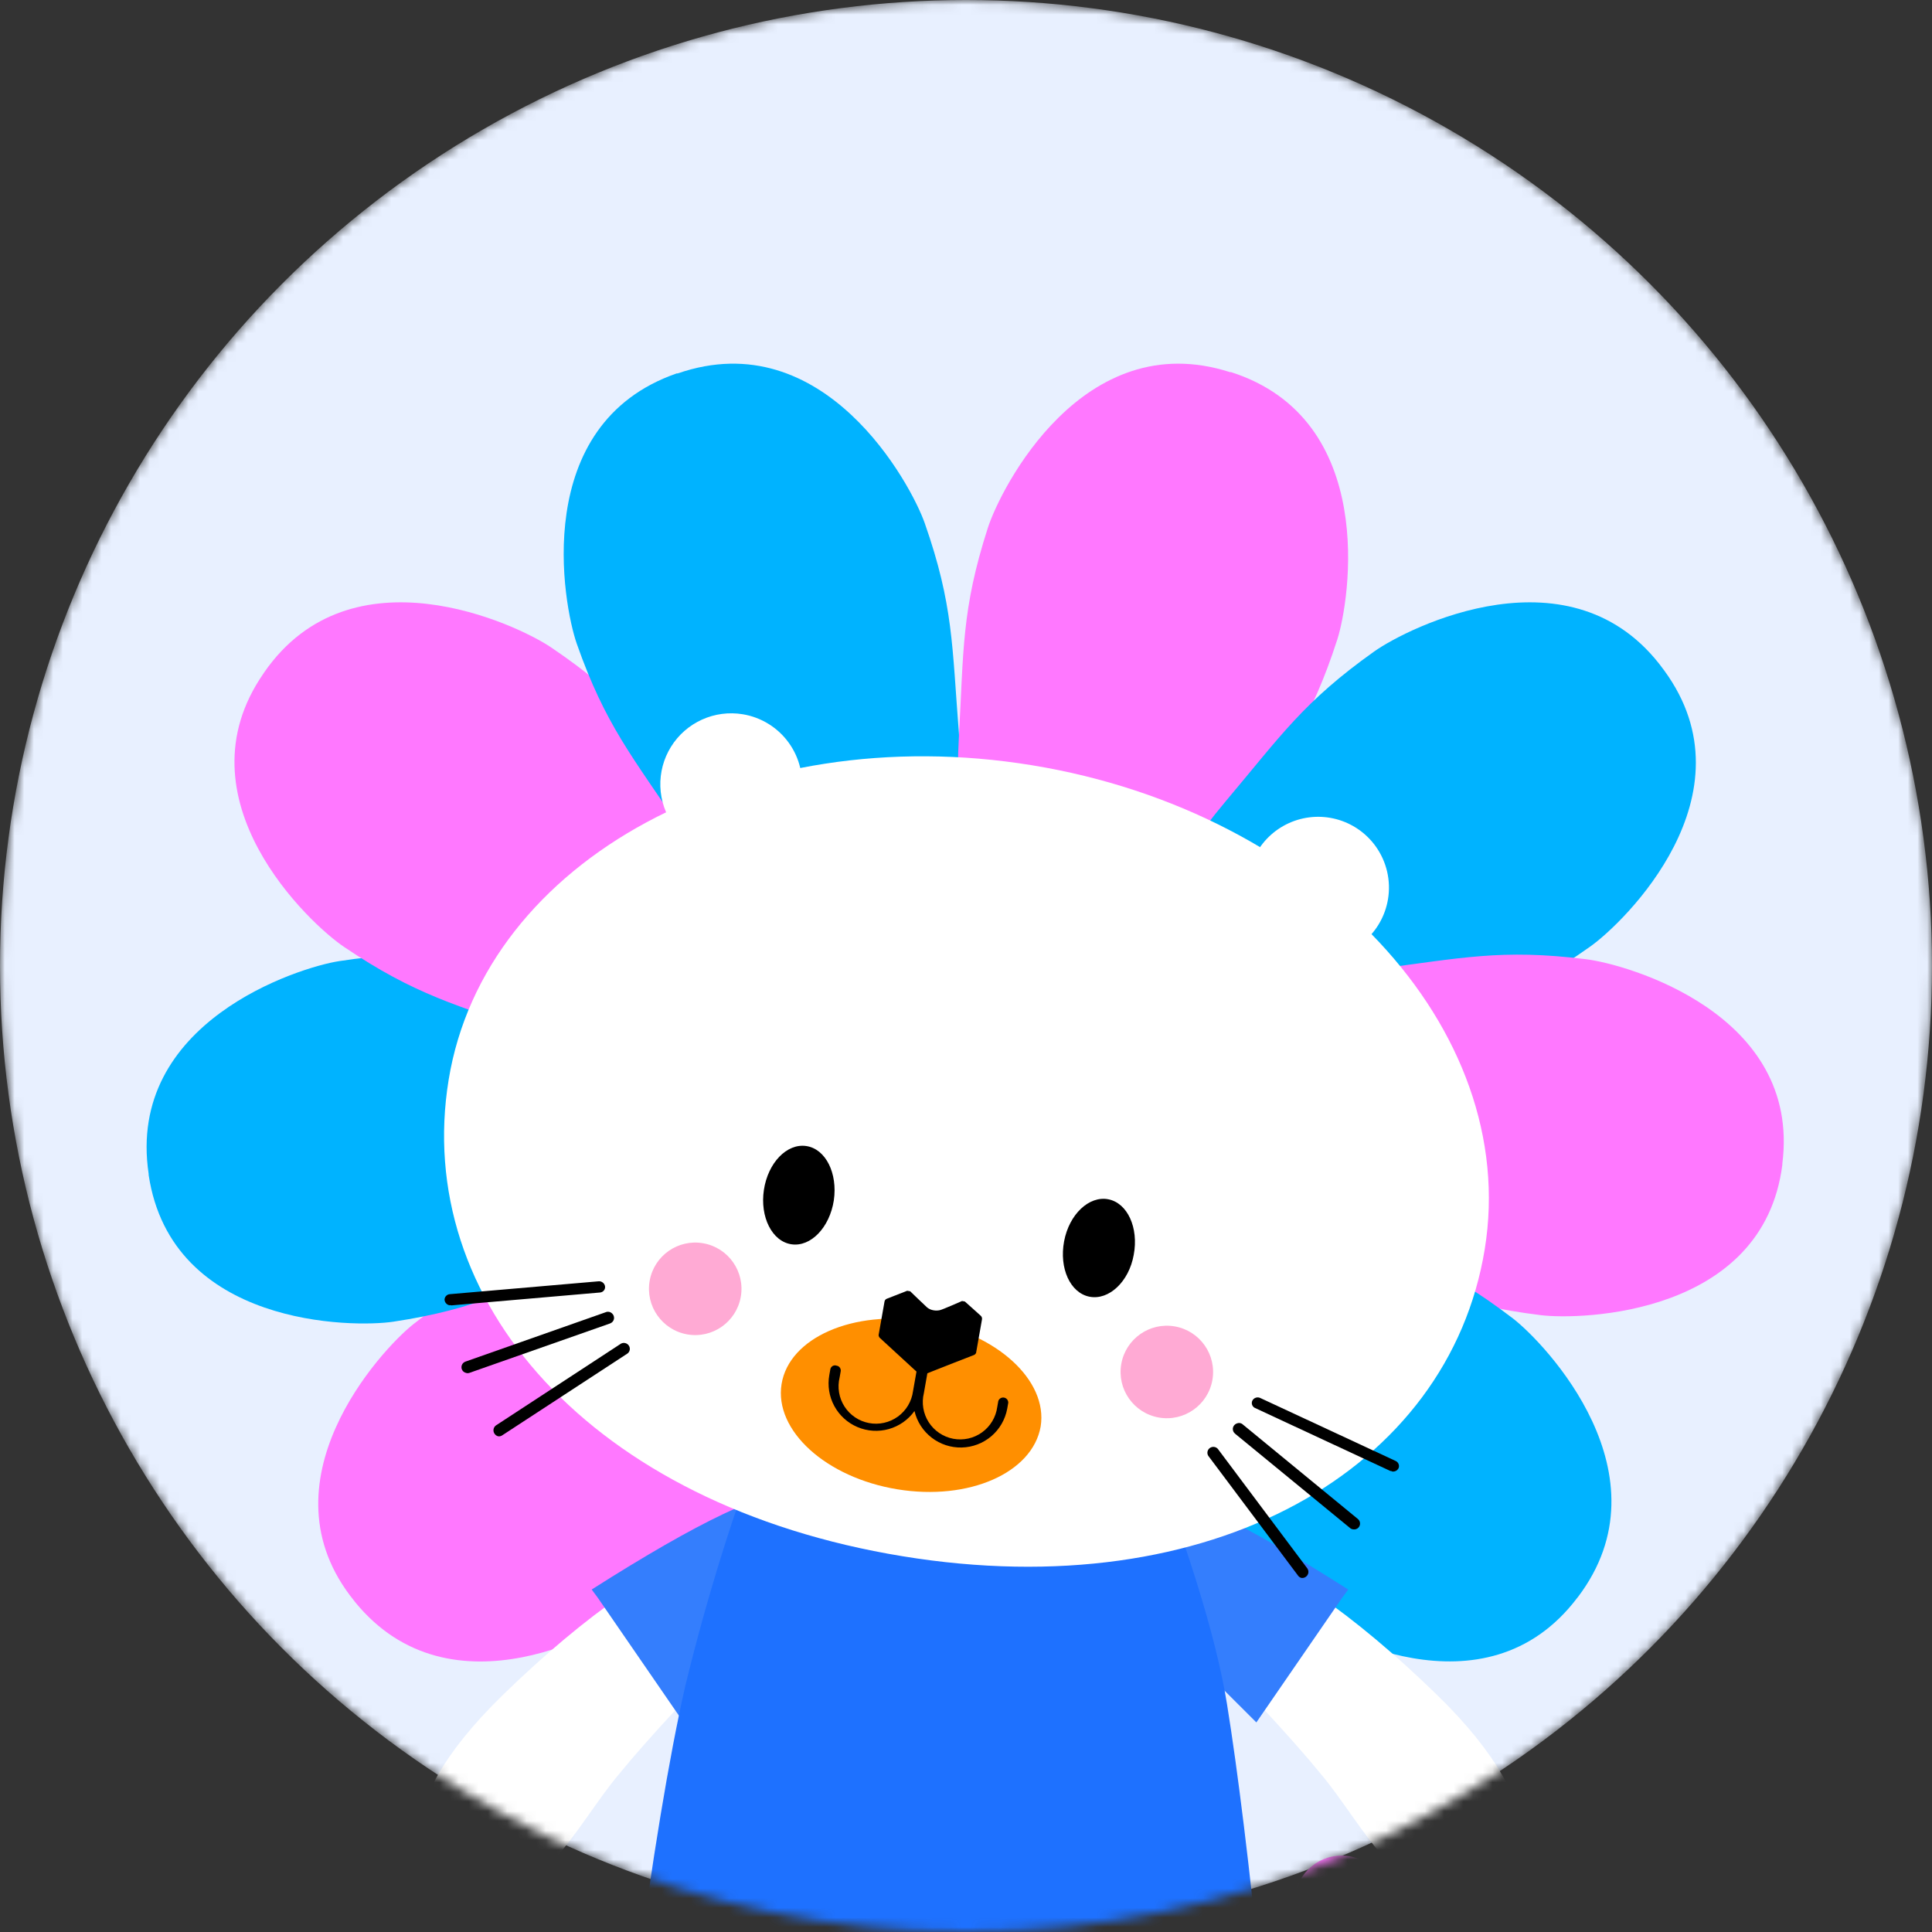<svg class="lazada-logo-container-img" viewBox="0 0 200 200" fill="none" xmlns="http://www.w3.org/2000/svg"><rect x="0" y="0" width="200" height="200" fill="#333333" stroke="none"/><mask id="mask0_2182_6299" maskUnits="userSpaceOnUse" x="0" y="0" width="200" height="200"><circle cx="100" cy="100" r="100" fill="#D9D9D9"></circle></mask><g mask="url(#mask0_2182_6299)"><circle cx="100" cy="100" r="100" fill="#E8F0FF"></circle><path d="M86.541 139.151C86.541 139.151 86.188 142.892 80.8 149.962C75.412 157.033 73.341 160.645 66.388 166.151C63.071 168.774 46.694 178.068 36.73 165.809L36.671 165.727C26.729 153.48 39.459 139.715 42.776 137.092C49.729 131.586 53.741 130.339 61.918 126.704C70.094 123.068 73.859 123.551 73.859 123.551" fill="#FF78FF"></path><path d="M71.718 123.278C71.718 123.278 69.518 126.372 61.318 129.878C53.118 133.384 49.494 135.49 40.73 136.819C36.553 137.454 17.753 137.348 15.389 121.631V121.525C13.036 105.784 30.953 100.125 35.141 99.49C43.906 98.16 47.989 99.078 56.859 100.019C65.73 100.96 68.73 103.231 68.73 103.231" fill="#00B3FF"></path><path d="M67.847 109.264C67.847 109.264 64.094 110.017 55.624 107.005C47.153 103.993 43.024 103.029 35.624 98.029C32.094 95.676 18.247 82.735 27.282 69.711L27.341 69.617C36.377 56.546 53.518 64.629 57.047 67.017C64.447 72.017 66.847 75.476 72.765 82.182C78.682 88.888 79.341 92.617 79.341 92.617" fill="#FF78FF"></path><path d="M78.965 94.88C78.965 94.88 75.435 93.28 70.459 85.798C65.482 78.315 62.671 75.08 59.706 66.633C58.294 62.597 54.859 43.927 70.047 38.657H70.153C85.329 33.409 94.318 50.127 95.73 54.162C98.694 62.621 98.553 66.856 99.259 75.821C99.965 84.786 98.283 88.209 98.283 88.209" fill="#00B3FF"></path><path d="M119.976 94.887C119.976 94.887 123.4 93.193 128.212 85.593C133.024 77.993 135.694 74.699 138.435 66.205C139.741 62.135 142.682 43.405 127.435 38.523H127.329C112.106 33.64 103.565 50.582 102.259 54.652C99.518 63.17 99.765 67.393 99.259 76.37C98.753 85.346 100.541 88.723 100.541 88.723" fill="#FF78FF"></path><path d="M132.471 110.06C132.471 110.06 136.259 110.718 144.706 107.483C153.153 104.248 157.294 103.189 164.6 98.001C168.129 95.518 181.706 82.283 172.282 69.412L172.212 69.318C162.8 56.377 145.741 64.965 142.247 67.448C134.929 72.648 132.6 76.165 126.812 83.036C121.024 89.906 120.471 93.624 120.471 93.624" fill="#00B3FF"></path><path d="M128.106 123.591C128.106 123.591 130.388 126.579 138.694 129.826C147 133.073 150.706 135.061 159.494 136.144C163.706 136.661 182.53 136.144 184.506 120.579V120.473C186.483 104.92 168.377 99.802 164.165 99.296C155.365 98.202 151.224 99.202 142.424 100.32C133.624 101.438 130.659 103.849 130.659 103.849" fill="#FF78FF"></path><path d="M113.283 139.669C113.283 139.669 113.73 143.446 119.165 150.469C124.6 157.493 126.835 161.058 133.871 166.493C137.235 169.058 153.718 178.046 163.283 165.399L163.353 165.316C172.929 152.669 159.953 139.058 156.612 136.481C149.553 131.093 145.553 129.916 137.365 126.458C129.177 122.999 125.435 123.564 125.435 123.564" fill="#00B3FF"></path><path fill-rule="evenodd" clip-rule="evenodd" d="M125.283 159.237C132.303 161.655 140.124 167.057 148.747 175.441C161.692 188.031 157.128 194.508 156.099 195.471C155.071 196.434 150.935 200.613 143.61 192.655C141.171 190.051 138.965 186.287 136.784 183.707C135.341 181.922 133.277 179.59 130.596 176.69L125.283 159.237Z" fill="white"></path><path fill-rule="evenodd" clip-rule="evenodd" d="M139.572 164.547C128.448 157.469 121.397 154.122 118.419 154.506C120.646 160.13 122.379 165.938 123.6 171.863L130.058 178.304L138.958 165.373" fill="#347EFD"></path><path fill-rule="evenodd" clip-rule="evenodd" d="M123.647 171.867C123.647 171.867 115.577 162.95 115.577 161.756C115.576 160.562 113.512 155.121 118.466 154.51C123.421 153.899 129.826 164.355 129.826 164.355" fill="#347EFD"></path><ellipse cx="1.176" cy="1.176" rx="1.176" ry="1.176" transform="matrix(-0.995 -0.098 -0.098 0.995 119.733 156.896)" fill="#595959"></ellipse><path fill-rule="evenodd" clip-rule="evenodd" d="M75.542 159.237C68.522 161.655 60.7 167.057 52.077 175.441C39.133 188.031 43.696 194.508 44.725 195.471C45.754 196.434 49.889 200.613 57.215 192.655C59.653 190.051 61.859 186.287 64.04 183.707C65.484 181.922 67.547 179.59 70.228 176.69L75.542 159.237Z" fill="white"></path><path fill-rule="evenodd" clip-rule="evenodd" d="M61.252 164.547C72.376 157.469 79.427 154.122 82.405 154.506C80.178 160.13 78.445 165.938 77.224 171.863L70.766 178.304L61.866 165.373" fill="#347EFD"></path><path fill-rule="evenodd" clip-rule="evenodd" d="M77.177 171.867C77.177 171.867 85.247 162.95 85.247 161.756C85.248 160.562 87.312 155.121 82.358 154.51C77.403 153.899 70.998 164.355 70.998 164.355" fill="#347EFD"></path><ellipse cx="82.378" cy="157.951" rx="1.176" ry="1.176" transform="rotate(-5.631 82.378 157.951)" fill="#595959"></ellipse><path fill-rule="evenodd" clip-rule="evenodd" d="M65.765 205.738C67.534 192.367 69.251 182.001 70.915 174.639C73.187 165.266 76.073 156.053 79.555 147.059H117.887C122.851 159.659 125.895 169.441 127.018 176.405C128.142 183.368 129.342 193.146 130.616 205.738H65.765Z" fill="#1E71FF"></path><path fill-rule="evenodd" clip-rule="evenodd" d="M138.269 194.713C138.811 194.494 139.428 194.756 139.648 195.298C141.963 201.021 142.824 205.604 142.608 209.128C142.392 212.665 141.077 215.213 138.985 216.648C136.906 218.075 134.265 218.262 131.68 217.515C129.093 216.768 126.485 215.071 124.325 212.592C122.504 210.503 120.468 209.855 118.395 209.995C116.258 210.139 114.013 211.13 111.914 212.474C109.828 213.81 107.974 215.439 106.633 216.746C105.965 217.396 105.43 217.962 105.064 218.363C104.88 218.564 104.739 218.723 104.645 218.83C104.598 218.884 104.563 218.925 104.54 218.952L104.515 218.982L104.509 218.989L104.508 218.99C104.508 218.99 104.508 218.989 104.508 218.99C104.133 219.437 103.465 219.496 103.017 219.121C102.569 218.745 102.51 218.077 102.886 217.629L103.697 218.309C102.886 217.629 102.885 217.629 102.886 217.629L102.89 217.624L102.898 217.614L102.93 217.576C102.958 217.544 102.998 217.497 103.05 217.438C103.154 217.319 103.306 217.148 103.501 216.934C103.89 216.508 104.454 215.913 105.155 215.229C106.554 213.866 108.523 212.132 110.771 210.691C113.006 209.259 115.606 208.06 118.253 207.882C120.965 207.699 123.652 208.597 125.922 211.201C127.852 213.416 130.123 214.861 132.268 215.48C134.416 216.101 136.361 215.88 137.787 214.902C139.198 213.934 140.306 212.08 140.495 208.998C140.684 205.903 139.933 201.648 137.685 196.092C137.465 195.55 137.727 194.933 138.269 194.713Z" fill="white"></path><path d="M138.87 201.834C141.56 201.834 143.741 199.654 143.741 196.964C143.741 194.274 141.56 192.093 138.87 192.093C136.18 192.093 134 194.274 134 196.964C134 199.654 136.18 201.834 138.87 201.834Z" fill="#FF78FF"></path><path d="M82.942 82.365C82.708 83.798 82.054 85.13 81.063 86.192C80.072 87.253 78.788 87.997 77.374 88.329C75.96 88.661 74.479 88.566 73.119 88.056C71.759 87.546 70.581 86.645 69.734 85.465C68.887 84.285 68.408 82.881 68.359 81.429C68.311 79.978 68.693 78.544 69.459 77.31C70.225 76.076 71.34 75.097 72.663 74.497C73.985 73.897 75.456 73.703 76.889 73.939C78.809 74.255 80.524 75.32 81.659 76.899C82.794 78.479 83.255 80.445 82.942 82.365Z" fill="white"></path><path d="M143.685 93.087C143.407 94.759 142.558 96.283 141.283 97.399C140.007 98.516 138.385 99.155 136.691 99.21C134.997 99.264 133.337 98.73 131.992 97.698C130.648 96.666 129.703 95.201 129.318 93.55C128.932 91.9 129.131 90.167 129.88 88.646C130.629 87.126 131.881 85.912 133.424 85.211C134.967 84.51 136.705 84.366 138.343 84.802C139.981 85.239 141.416 86.23 142.406 87.606C142.97 88.39 143.373 89.278 143.593 90.219C143.812 91.159 143.844 92.134 143.685 93.087Z" fill="white"></path><path d="M153.699 129.318C149.972 152.147 125.418 166.334 93.452 161.104C61.148 155.826 42.718 134.609 46.444 111.78C50.171 88.951 77.218 74.379 106.828 79.218C136.437 84.056 157.425 106.489 153.699 129.318Z" fill="white"></path><path d="M86.317 124.266C85.882 127.068 83.935 129.102 81.932 128.808C79.929 128.515 78.655 125.985 79.078 123.18C79.501 120.376 81.448 118.342 83.463 118.637C85.477 118.933 86.728 121.459 86.317 124.266Z" fill="black"></path><path d="M117.364 129.894C116.872 132.687 114.786 134.624 112.788 134.236C110.789 133.848 109.628 131.29 110.157 128.492C110.686 125.694 112.747 123.764 114.733 124.15C116.72 124.536 117.891 127.108 117.364 129.894Z" fill="black"></path><path d="M107.729 147.673C106.883 152.469 100.301 155.382 92.904 154.174C85.508 152.965 80.132 148.087 80.908 143.278C81.684 138.469 88.336 135.568 95.733 136.777C103.129 137.986 108.501 142.887 107.729 147.673Z" fill="#FF8F00"></path><path d="M86.618 141.377C86.686 141.386 86.751 141.41 86.808 141.447C86.866 141.484 86.914 141.533 86.951 141.591C86.989 141.647 87.014 141.709 87.027 141.775C87.04 141.841 87.04 141.909 87.027 141.975L86.918 142.589C86.793 143.1 86.773 143.63 86.86 144.149C86.947 144.668 87.138 145.163 87.423 145.605C87.707 146.047 88.079 146.427 88.515 146.721C88.951 147.015 89.442 147.216 89.959 147.314C90.476 147.412 91.007 147.403 91.52 147.288C92.033 147.174 92.518 146.956 92.944 146.648C93.37 146.34 93.729 145.949 93.999 145.498C94.269 145.046 94.444 144.545 94.514 144.024L94.874 141.985L91.111 138.526C91.062 138.486 91.023 138.437 90.996 138.38C90.969 138.324 90.954 138.262 90.954 138.199L91.567 134.724C91.579 134.66 91.608 134.601 91.65 134.552C91.692 134.503 91.746 134.465 91.807 134.443L93.912 133.62L94.224 133.675C94.224 133.675 95.735 135.136 95.973 135.345C96.161 135.498 96.386 135.599 96.626 135.639C96.839 135.679 97.059 135.677 97.272 135.634C97.568 135.579 99.579 134.679 99.59 134.681L99.88 134.732C100.068 134.884 101.199 135.92 101.541 136.219C101.587 136.265 101.621 136.321 101.642 136.383C101.662 136.445 101.667 136.51 101.657 136.574L101.044 140.05C101.02 140.107 100.983 140.159 100.937 140.2C100.89 140.241 100.835 140.272 100.775 140.289C100.624 140.334 97.285 141.657 96.001 142.16L95.64 144.21C95.514 144.721 95.494 145.251 95.58 145.77C95.666 146.289 95.856 146.784 96.14 147.227C96.424 147.669 96.795 148.049 97.231 148.343C97.666 148.638 98.157 148.84 98.674 148.939C99.19 149.037 99.721 149.029 100.235 148.916C100.748 148.802 101.233 148.585 101.659 148.278C102.086 147.971 102.446 147.58 102.716 147.129C102.987 146.679 103.163 146.178 103.234 145.657L103.344 145.031C103.384 144.911 103.466 144.809 103.575 144.744C103.684 144.68 103.813 144.656 103.938 144.678C104.063 144.7 104.175 144.766 104.256 144.864C104.336 144.963 104.378 145.086 104.375 145.213L104.265 145.839C104.059 146.945 103.479 147.947 102.623 148.677C101.766 149.406 100.685 149.819 99.56 149.846C98.435 149.873 97.335 149.513 96.444 148.825C95.553 148.138 94.926 147.165 94.667 146.07C94.018 146.975 93.081 147.633 92.009 147.935C90.937 148.237 89.794 148.165 88.768 147.731C87.742 147.297 86.894 146.527 86.364 145.547C85.834 144.568 85.653 143.437 85.851 142.341L85.96 141.727C85.977 141.655 86.009 141.588 86.054 141.53C86.1 141.473 86.157 141.425 86.222 141.391C86.283 141.361 86.35 141.345 86.419 141.342C86.487 141.34 86.555 141.352 86.618 141.377Z" fill="black"></path><path d="M71.138 138.134C73.742 138.593 76.226 136.854 76.685 134.249C77.144 131.645 75.405 129.162 72.801 128.703C70.197 128.243 67.713 129.982 67.254 132.587C66.795 135.191 68.534 137.674 71.138 138.134Z" fill="#FFAAD4"></path><path d="M48.261 142.127C48.158 142.108 48.061 142.062 47.981 141.993C47.9 141.925 47.84 141.836 47.805 141.736C47.778 141.66 47.766 141.58 47.771 141.499C47.775 141.419 47.796 141.34 47.831 141.267C47.866 141.194 47.915 141.129 47.975 141.076C48.035 141.022 48.105 140.981 48.181 140.954L62.715 135.836C62.819 135.792 62.933 135.78 63.044 135.799C63.155 135.819 63.258 135.87 63.341 135.946C63.429 136.019 63.496 136.114 63.533 136.222C63.571 136.329 63.579 136.446 63.555 136.557C63.529 136.666 63.474 136.766 63.397 136.846C63.32 136.927 63.223 136.986 63.116 137.017L48.559 142.132C48.462 142.161 48.358 142.16 48.261 142.127Z" fill="black"></path><path d="M46.557 135.125C46.41 135.105 46.274 135.032 46.176 134.921C46.077 134.809 46.022 134.666 46.019 134.517C46.03 134.373 46.093 134.237 46.196 134.137C46.3 134.036 46.437 133.977 46.582 133.971L61.989 132.638C62.143 132.63 62.295 132.681 62.414 132.779C62.534 132.877 62.613 133.017 62.635 133.17C62.644 133.244 62.638 133.32 62.617 133.392C62.596 133.464 62.562 133.531 62.514 133.59C62.468 133.648 62.409 133.697 62.343 133.732C62.278 133.768 62.205 133.79 62.13 133.798L46.735 135.133L46.561 135.102L46.557 135.125Z" fill="black"></path><path fill-rule="evenodd" clip-rule="evenodd" d="M51.596 148.689C51.513 148.673 51.435 148.641 51.365 148.594C51.295 148.546 51.236 148.485 51.191 148.414C51.099 148.28 51.064 148.115 51.092 147.955C51.12 147.794 51.21 147.652 51.342 147.557L64.292 139.088C64.429 139.017 64.588 138.999 64.738 139.039C64.888 139.079 65.018 139.173 65.102 139.303C65.186 139.431 65.218 139.586 65.191 139.737C65.165 139.888 65.082 140.023 64.959 140.114L51.998 148.58C51.881 148.663 51.739 148.702 51.596 148.689Z" fill="black"></path><path d="M119.959 146.742C117.355 146.282 115.615 143.799 116.075 141.195C116.534 138.59 119.017 136.851 121.622 137.311C124.226 137.77 125.965 140.253 125.506 142.858C125.046 145.462 122.563 147.201 119.959 146.742Z" fill="#FFAAD4"></path><path d="M140.089 158.319C140.194 158.337 140.3 158.326 140.399 158.289C140.498 158.252 140.585 158.189 140.652 158.108C140.704 158.046 140.742 157.974 140.765 157.896C140.789 157.819 140.797 157.738 140.788 157.658C140.78 157.578 140.757 157.5 140.718 157.429C140.68 157.358 140.628 157.295 140.566 157.244L128.66 147.464C128.577 147.387 128.474 147.336 128.363 147.317C128.252 147.297 128.138 147.31 128.034 147.353C127.926 147.391 127.831 147.458 127.758 147.546C127.686 147.634 127.639 147.741 127.623 147.854C127.611 147.965 127.628 148.077 127.673 148.18C127.717 148.282 127.789 148.371 127.879 148.437L139.808 158.222C139.89 158.282 139.988 158.316 140.089 158.319Z" fill="black"></path><path d="M144.086 152.322C144.231 152.353 144.383 152.331 144.514 152.26C144.645 152.189 144.746 152.073 144.799 151.934C144.839 151.795 144.826 151.646 144.763 151.516C144.7 151.386 144.591 151.284 144.458 151.229L130.436 144.707C130.293 144.647 130.133 144.642 129.987 144.694C129.841 144.745 129.72 144.849 129.646 144.986C129.612 145.053 129.593 145.126 129.587 145.2C129.582 145.275 129.592 145.35 129.616 145.421C129.64 145.492 129.678 145.558 129.728 145.614C129.778 145.67 129.838 145.716 129.906 145.748L143.916 152.268L144.09 152.299L144.086 152.322Z" fill="black"></path><path fill-rule="evenodd" clip-rule="evenodd" d="M134.712 163.344C134.795 163.358 134.88 163.354 134.962 163.334C135.043 163.313 135.12 163.276 135.187 163.225C135.319 163.13 135.408 162.987 135.437 162.827C135.465 162.666 135.429 162.502 135.338 162.367L126.065 149.981C125.96 149.867 125.817 149.796 125.663 149.782C125.508 149.768 125.354 149.812 125.231 149.905C125.108 149.996 125.025 150.132 124.998 150.282C124.971 150.433 125.003 150.588 125.087 150.716L134.372 163.105C134.453 163.222 134.573 163.307 134.712 163.344Z" fill="black"></path></g></svg>